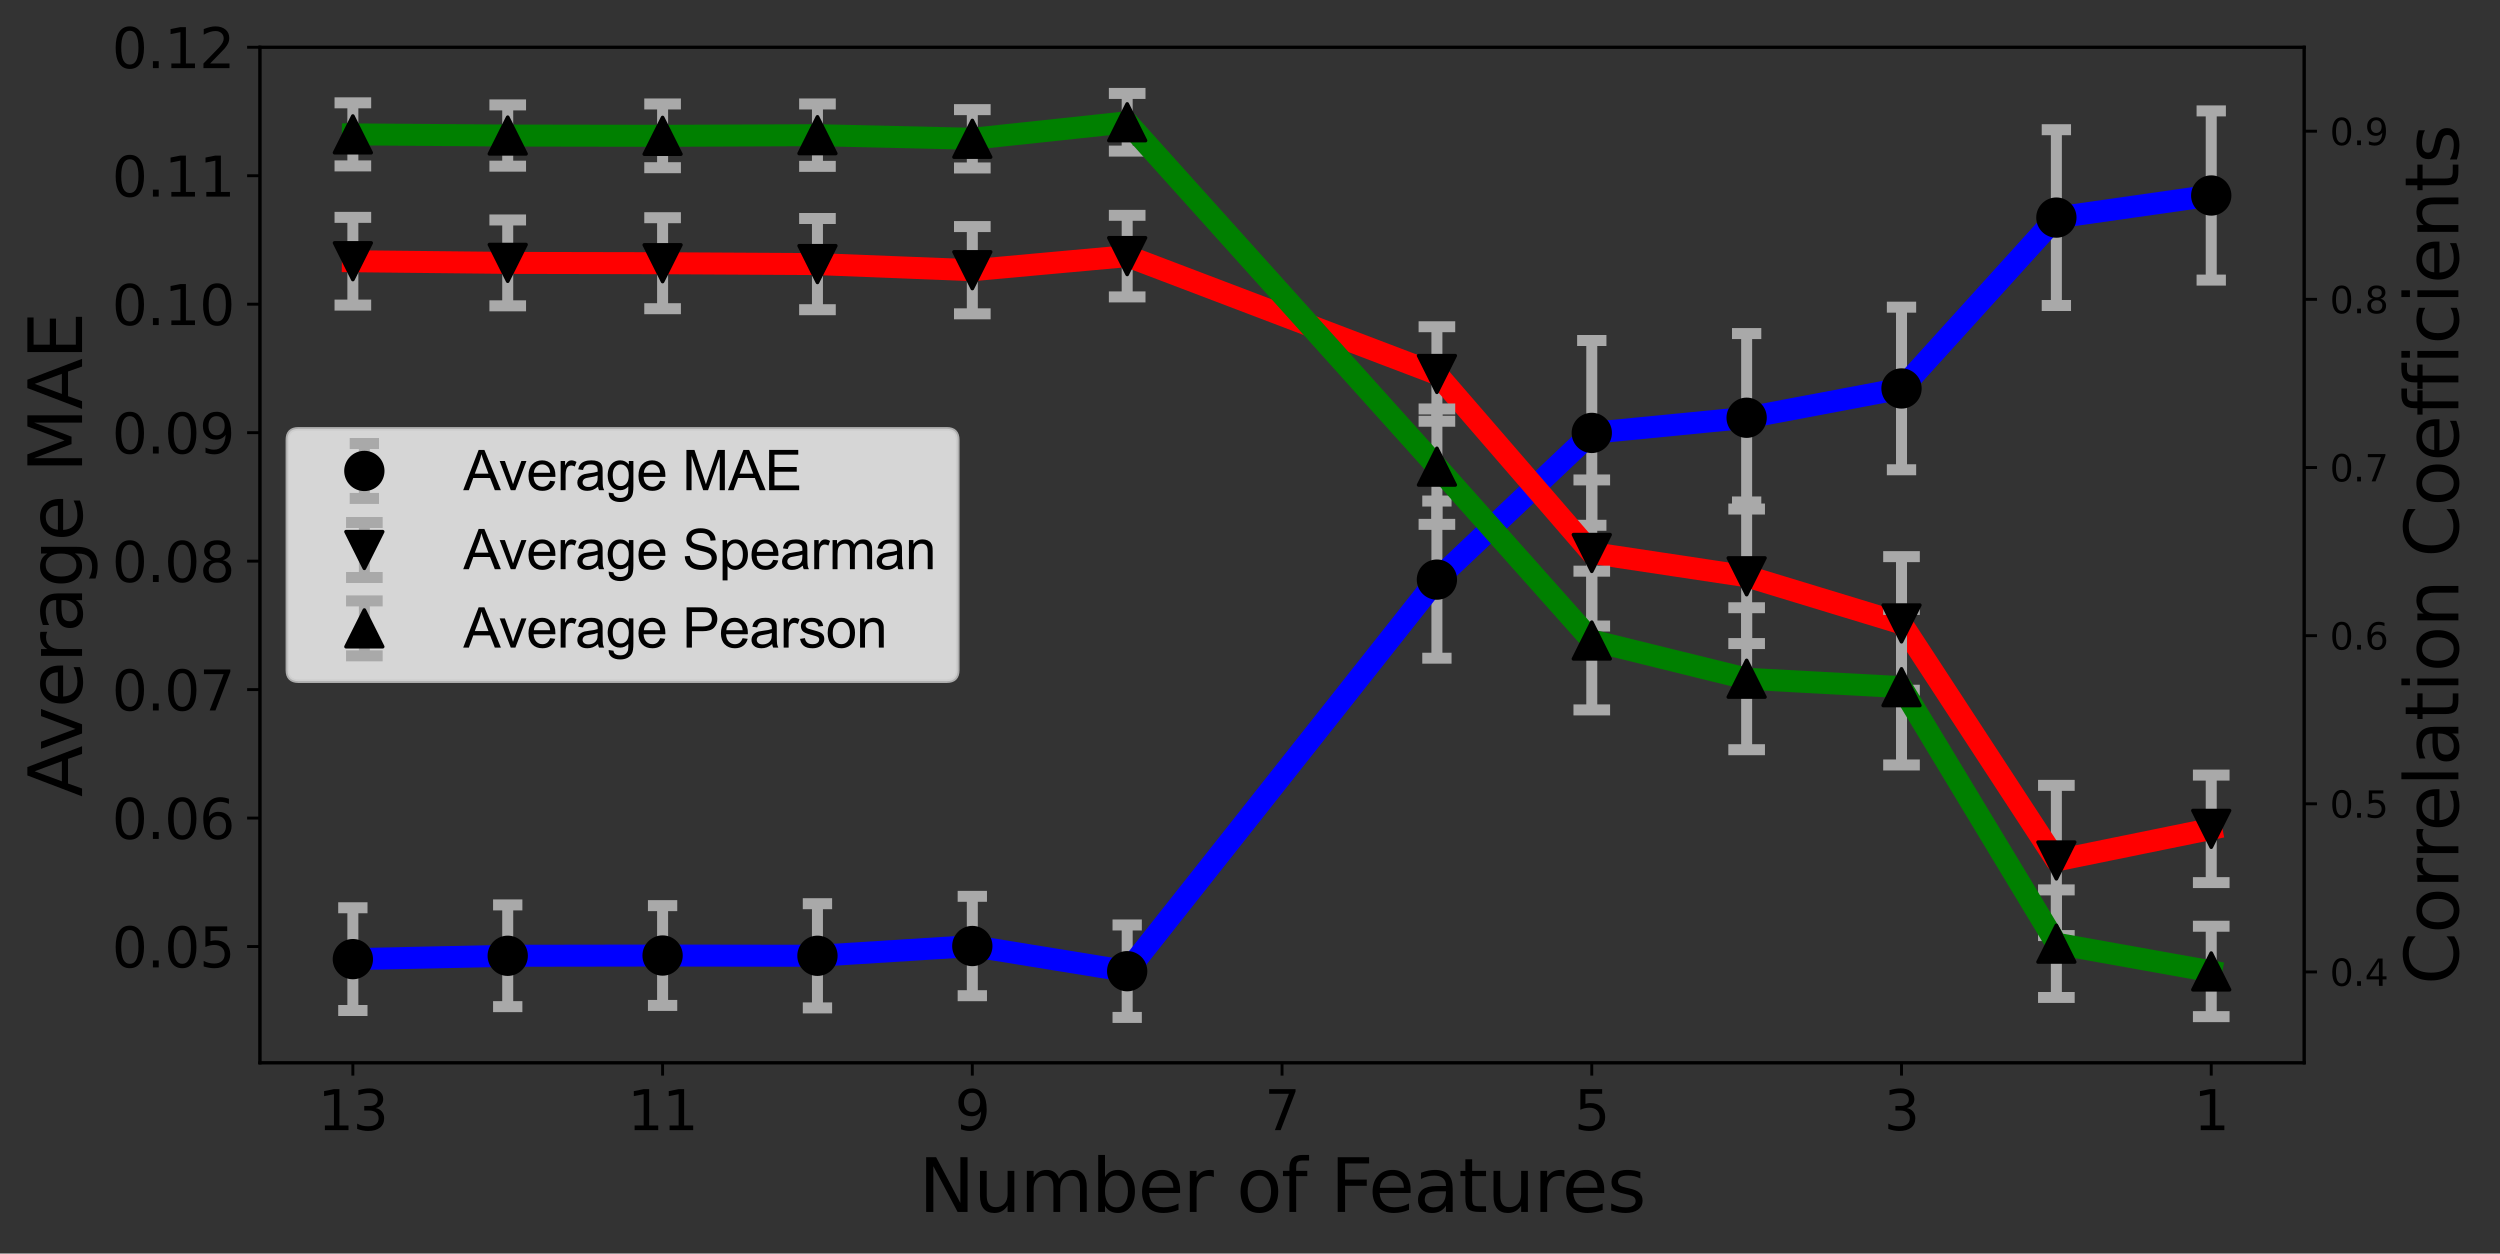<?xml version="1.0" encoding="utf-8" standalone="no"?>
<!DOCTYPE svg PUBLIC "-//W3C//DTD SVG 1.1//EN"
  "http://www.w3.org/Graphics/SVG/1.1/DTD/svg11.dtd">
<svg xmlns:xlink="http://www.w3.org/1999/xlink" width="682.414pt" height="342.172pt" viewBox="0 0 682.414 342.172" xmlns="http://www.w3.org/2000/svg" version="1.1">
 <rect x="0" y="0" width="682.414" height="342.172" fill="#333333" stroke="none"/>
 <defs>
  <style type="text/css">*{stroke-linejoin: round; stroke-linecap: butt}</style>
 </defs>
 <g id="figure_1">
  <g id="patch_1">
   <path d="M 0 342.172 
L 682.414 342.172 
L 682.414 0 
L 0 0 
L 0 342.172 
z
" style="fill: none"/>
  </g>
  <g id="axes_1">
   <g id="patch_2">
    <path d="M 70.955 290.099 
L 628.955 290.099 
L 628.955 12.899 
L 70.955 12.899 
L 70.955 290.099 
z
" style="fill: none"/>
   </g>
   <g id="matplotlib.axis_1">
    <g id="xtick_1">
     <g id="line2d_1">
      <defs>
       <path id="mecb42a82d1" d="M 0 0 
L 0 3.5 
" style="stroke: #000000; stroke-width: 0.8"/>
      </defs>
      <g>
       <use xlink:href="#mecb42a82d1" x="603.591" y="290.099" style="stroke: #000000; stroke-width: 0.8"/>
      </g>
     </g>
     <g id="text_1">
      <!-- 1 -->
      <g transform="translate(598.819 308.496) scale(0.15 -0.15)">
       <defs>
        <path id="DejaVuSans-31" d="M 794 531 
L 1825 531 
L 1825 4091 
L 703 3866 
L 703 4441 
L 1819 4666 
L 2450 4666 
L 2450 531 
L 3481 531 
L 3481 0 
L 794 0 
L 794 531 
z
" transform="scale(0.016)"/>
       </defs>
       <use xlink:href="#DejaVuSans-31"/>
      </g>
     </g>
    </g>
    <g id="xtick_2">
     <g id="line2d_2">
      <g>
       <use xlink:href="#mecb42a82d1" x="519.046" y="290.099" style="stroke: #000000; stroke-width: 0.8"/>
      </g>
     </g>
     <g id="text_2">
      <!-- 3 -->
      <g transform="translate(514.274 308.496) scale(0.15 -0.15)">
       <defs>
        <path id="DejaVuSans-33" d="M 2597 2516 
Q 3050 2419 3304 2112 
Q 3559 1806 3559 1356 
Q 3559 666 3084 287 
Q 2609 -91 1734 -91 
Q 1441 -91 1130 -33 
Q 819 25 488 141 
L 488 750 
Q 750 597 1062 519 
Q 1375 441 1716 441 
Q 2309 441 2620 675 
Q 2931 909 2931 1356 
Q 2931 1769 2642 2001 
Q 2353 2234 1838 2234 
L 1294 2234 
L 1294 2753 
L 1863 2753 
Q 2328 2753 2575 2939 
Q 2822 3125 2822 3475 
Q 2822 3834 2567 4026 
Q 2313 4219 1838 4219 
Q 1578 4219 1281 4162 
Q 984 4106 628 3988 
L 628 4550 
Q 988 4650 1302 4700 
Q 1616 4750 1894 4750 
Q 2613 4750 3031 4423 
Q 3450 4097 3450 3541 
Q 3450 3153 3228 2886 
Q 3006 2619 2597 2516 
z
" transform="scale(0.016)"/>
       </defs>
       <use xlink:href="#DejaVuSans-33"/>
      </g>
     </g>
    </g>
    <g id="xtick_3">
     <g id="line2d_3">
      <g>
       <use xlink:href="#mecb42a82d1" x="434.5" y="290.099" style="stroke: #000000; stroke-width: 0.8"/>
      </g>
     </g>
     <g id="text_3">
      <!-- 5 -->
      <g transform="translate(429.728 308.496) scale(0.15 -0.15)">
       <defs>
        <path id="DejaVuSans-35" d="M 691 4666 
L 3169 4666 
L 3169 4134 
L 1269 4134 
L 1269 2991 
Q 1406 3038 1543 3061 
Q 1681 3084 1819 3084 
Q 2600 3084 3056 2656 
Q 3513 2228 3513 1497 
Q 3513 744 3044 326 
Q 2575 -91 1722 -91 
Q 1428 -91 1123 -41 
Q 819 9 494 109 
L 494 744 
Q 775 591 1075 516 
Q 1375 441 1709 441 
Q 2250 441 2565 725 
Q 2881 1009 2881 1497 
Q 2881 1984 2565 2268 
Q 2250 2553 1709 2553 
Q 1456 2553 1204 2497 
Q 953 2441 691 2322 
L 691 4666 
z
" transform="scale(0.016)"/>
       </defs>
       <use xlink:href="#DejaVuSans-35"/>
      </g>
     </g>
    </g>
    <g id="xtick_4">
     <g id="line2d_4">
      <g>
       <use xlink:href="#mecb42a82d1" x="349.955" y="290.099" style="stroke: #000000; stroke-width: 0.8"/>
      </g>
     </g>
     <g id="text_4">
      <!-- 7 -->
      <g transform="translate(345.183 308.496) scale(0.15 -0.15)">
       <defs>
        <path id="DejaVuSans-37" d="M 525 4666 
L 3525 4666 
L 3525 4397 
L 1831 0 
L 1172 0 
L 2766 4134 
L 525 4134 
L 525 4666 
z
" transform="scale(0.016)"/>
       </defs>
       <use xlink:href="#DejaVuSans-37"/>
      </g>
     </g>
    </g>
    <g id="xtick_5">
     <g id="line2d_5">
      <g>
       <use xlink:href="#mecb42a82d1" x="265.409" y="290.099" style="stroke: #000000; stroke-width: 0.8"/>
      </g>
     </g>
     <g id="text_5">
      <!-- 9 -->
      <g transform="translate(260.637 308.496) scale(0.15 -0.15)">
       <defs>
        <path id="DejaVuSans-39" d="M 703 97 
L 703 672 
Q 941 559 1184 500 
Q 1428 441 1663 441 
Q 2288 441 2617 861 
Q 2947 1281 2994 2138 
Q 2813 1869 2534 1725 
Q 2256 1581 1919 1581 
Q 1219 1581 811 2004 
Q 403 2428 403 3163 
Q 403 3881 828 4315 
Q 1253 4750 1959 4750 
Q 2769 4750 3195 4129 
Q 3622 3509 3622 2328 
Q 3622 1225 3098 567 
Q 2575 -91 1691 -91 
Q 1453 -91 1209 -44 
Q 966 3 703 97 
z
M 1959 2075 
Q 2384 2075 2632 2365 
Q 2881 2656 2881 3163 
Q 2881 3666 2632 3958 
Q 2384 4250 1959 4250 
Q 1534 4250 1286 3958 
Q 1038 3666 1038 3163 
Q 1038 2656 1286 2365 
Q 1534 2075 1959 2075 
z
" transform="scale(0.016)"/>
       </defs>
       <use xlink:href="#DejaVuSans-39"/>
      </g>
     </g>
    </g>
    <g id="xtick_6">
     <g id="line2d_6">
      <g>
       <use xlink:href="#mecb42a82d1" x="180.864" y="290.099" style="stroke: #000000; stroke-width: 0.8"/>
      </g>
     </g>
     <g id="text_6">
      <!-- 11 -->
      <g transform="translate(171.32 308.496) scale(0.15 -0.15)">
       <use xlink:href="#DejaVuSans-31"/>
       <use xlink:href="#DejaVuSans-31" x="63.623"/>
      </g>
     </g>
    </g>
    <g id="xtick_7">
     <g id="line2d_7">
      <g>
       <use xlink:href="#mecb42a82d1" x="96.318" y="290.099" style="stroke: #000000; stroke-width: 0.8"/>
      </g>
     </g>
     <g id="text_7">
      <!-- 13 -->
      <g transform="translate(86.775 308.496) scale(0.15 -0.15)">
       <use xlink:href="#DejaVuSans-31"/>
       <use xlink:href="#DejaVuSans-33" x="63.623"/>
      </g>
     </g>
    </g>
    <g id="text_8">
     <!-- Number of Features -->
     <g transform="translate(250.798 330.813) scale(0.2 -0.2)">
      <defs>
       <path id="DejaVuSans-4e" d="M 628 4666 
L 1478 4666 
L 3547 763 
L 3547 4666 
L 4159 4666 
L 4159 0 
L 3309 0 
L 1241 3903 
L 1241 0 
L 628 0 
L 628 4666 
z
" transform="scale(0.016)"/>
       <path id="DejaVuSans-75" d="M 544 1381 
L 544 3500 
L 1119 3500 
L 1119 1403 
Q 1119 906 1312 657 
Q 1506 409 1894 409 
Q 2359 409 2629 706 
Q 2900 1003 2900 1516 
L 2900 3500 
L 3475 3500 
L 3475 0 
L 2900 0 
L 2900 538 
Q 2691 219 2414 64 
Q 2138 -91 1772 -91 
Q 1169 -91 856 284 
Q 544 659 544 1381 
z
M 1991 3584 
L 1991 3584 
z
" transform="scale(0.016)"/>
       <path id="DejaVuSans-6d" d="M 3328 2828 
Q 3544 3216 3844 3400 
Q 4144 3584 4550 3584 
Q 5097 3584 5394 3201 
Q 5691 2819 5691 2113 
L 5691 0 
L 5113 0 
L 5113 2094 
Q 5113 2597 4934 2840 
Q 4756 3084 4391 3084 
Q 3944 3084 3684 2787 
Q 3425 2491 3425 1978 
L 3425 0 
L 2847 0 
L 2847 2094 
Q 2847 2600 2669 2842 
Q 2491 3084 2119 3084 
Q 1678 3084 1418 2786 
Q 1159 2488 1159 1978 
L 1159 0 
L 581 0 
L 581 3500 
L 1159 3500 
L 1159 2956 
Q 1356 3278 1631 3431 
Q 1906 3584 2284 3584 
Q 2666 3584 2933 3390 
Q 3200 3197 3328 2828 
z
" transform="scale(0.016)"/>
       <path id="DejaVuSans-62" d="M 3116 1747 
Q 3116 2381 2855 2742 
Q 2594 3103 2138 3103 
Q 1681 3103 1420 2742 
Q 1159 2381 1159 1747 
Q 1159 1113 1420 752 
Q 1681 391 2138 391 
Q 2594 391 2855 752 
Q 3116 1113 3116 1747 
z
M 1159 2969 
Q 1341 3281 1617 3432 
Q 1894 3584 2278 3584 
Q 2916 3584 3314 3078 
Q 3713 2572 3713 1747 
Q 3713 922 3314 415 
Q 2916 -91 2278 -91 
Q 1894 -91 1617 61 
Q 1341 213 1159 525 
L 1159 0 
L 581 0 
L 581 4863 
L 1159 4863 
L 1159 2969 
z
" transform="scale(0.016)"/>
       <path id="DejaVuSans-65" d="M 3597 1894 
L 3597 1613 
L 953 1613 
Q 991 1019 1311 708 
Q 1631 397 2203 397 
Q 2534 397 2845 478 
Q 3156 559 3463 722 
L 3463 178 
Q 3153 47 2828 -22 
Q 2503 -91 2169 -91 
Q 1331 -91 842 396 
Q 353 884 353 1716 
Q 353 2575 817 3079 
Q 1281 3584 2069 3584 
Q 2775 3584 3186 3129 
Q 3597 2675 3597 1894 
z
M 3022 2063 
Q 3016 2534 2758 2815 
Q 2500 3097 2075 3097 
Q 1594 3097 1305 2825 
Q 1016 2553 972 2059 
L 3022 2063 
z
" transform="scale(0.016)"/>
       <path id="DejaVuSans-72" d="M 2631 2963 
Q 2534 3019 2420 3045 
Q 2306 3072 2169 3072 
Q 1681 3072 1420 2755 
Q 1159 2438 1159 1844 
L 1159 0 
L 581 0 
L 581 3500 
L 1159 3500 
L 1159 2956 
Q 1341 3275 1631 3429 
Q 1922 3584 2338 3584 
Q 2397 3584 2469 3576 
Q 2541 3569 2628 3553 
L 2631 2963 
z
" transform="scale(0.016)"/>
       <path id="DejaVuSans-20" transform="scale(0.016)"/>
       <path id="DejaVuSans-6f" d="M 1959 3097 
Q 1497 3097 1228 2736 
Q 959 2375 959 1747 
Q 959 1119 1226 758 
Q 1494 397 1959 397 
Q 2419 397 2687 759 
Q 2956 1122 2956 1747 
Q 2956 2369 2687 2733 
Q 2419 3097 1959 3097 
z
M 1959 3584 
Q 2709 3584 3137 3096 
Q 3566 2609 3566 1747 
Q 3566 888 3137 398 
Q 2709 -91 1959 -91 
Q 1206 -91 779 398 
Q 353 888 353 1747 
Q 353 2609 779 3096 
Q 1206 3584 1959 3584 
z
" transform="scale(0.016)"/>
       <path id="DejaVuSans-66" d="M 2375 4863 
L 2375 4384 
L 1825 4384 
Q 1516 4384 1395 4259 
Q 1275 4134 1275 3809 
L 1275 3500 
L 2222 3500 
L 2222 3053 
L 1275 3053 
L 1275 0 
L 697 0 
L 697 3053 
L 147 3053 
L 147 3500 
L 697 3500 
L 697 3744 
Q 697 4328 969 4595 
Q 1241 4863 1831 4863 
L 2375 4863 
z
" transform="scale(0.016)"/>
       <path id="DejaVuSans-46" d="M 628 4666 
L 3309 4666 
L 3309 4134 
L 1259 4134 
L 1259 2759 
L 3109 2759 
L 3109 2228 
L 1259 2228 
L 1259 0 
L 628 0 
L 628 4666 
z
" transform="scale(0.016)"/>
       <path id="DejaVuSans-61" d="M 2194 1759 
Q 1497 1759 1228 1600 
Q 959 1441 959 1056 
Q 959 750 1161 570 
Q 1363 391 1709 391 
Q 2188 391 2477 730 
Q 2766 1069 2766 1631 
L 2766 1759 
L 2194 1759 
z
M 3341 1997 
L 3341 0 
L 2766 0 
L 2766 531 
Q 2569 213 2275 61 
Q 1981 -91 1556 -91 
Q 1019 -91 701 211 
Q 384 513 384 1019 
Q 384 1609 779 1909 
Q 1175 2209 1959 2209 
L 2766 2209 
L 2766 2266 
Q 2766 2663 2505 2880 
Q 2244 3097 1772 3097 
Q 1472 3097 1187 3025 
Q 903 2953 641 2809 
L 641 3341 
Q 956 3463 1253 3523 
Q 1550 3584 1831 3584 
Q 2591 3584 2966 3190 
Q 3341 2797 3341 1997 
z
" transform="scale(0.016)"/>
       <path id="DejaVuSans-74" d="M 1172 4494 
L 1172 3500 
L 2356 3500 
L 2356 3053 
L 1172 3053 
L 1172 1153 
Q 1172 725 1289 603 
Q 1406 481 1766 481 
L 2356 481 
L 2356 0 
L 1766 0 
Q 1100 0 847 248 
Q 594 497 594 1153 
L 594 3053 
L 172 3053 
L 172 3500 
L 594 3500 
L 594 4494 
L 1172 4494 
z
" transform="scale(0.016)"/>
       <path id="DejaVuSans-73" d="M 2834 3397 
L 2834 2853 
Q 2591 2978 2328 3040 
Q 2066 3103 1784 3103 
Q 1356 3103 1142 2972 
Q 928 2841 928 2578 
Q 928 2378 1081 2264 
Q 1234 2150 1697 2047 
L 1894 2003 
Q 2506 1872 2764 1633 
Q 3022 1394 3022 966 
Q 3022 478 2636 193 
Q 2250 -91 1575 -91 
Q 1294 -91 989 -36 
Q 684 19 347 128 
L 347 722 
Q 666 556 975 473 
Q 1284 391 1588 391 
Q 1994 391 2212 530 
Q 2431 669 2431 922 
Q 2431 1156 2273 1281 
Q 2116 1406 1581 1522 
L 1381 1569 
Q 847 1681 609 1914 
Q 372 2147 372 2553 
Q 372 3047 722 3315 
Q 1072 3584 1716 3584 
Q 2034 3584 2315 3537 
Q 2597 3491 2834 3397 
z
" transform="scale(0.016)"/>
      </defs>
      <use xlink:href="#DejaVuSans-4e"/>
      <use xlink:href="#DejaVuSans-75" x="74.805"/>
      <use xlink:href="#DejaVuSans-6d" x="138.184"/>
      <use xlink:href="#DejaVuSans-62" x="235.596"/>
      <use xlink:href="#DejaVuSans-65" x="299.072"/>
      <use xlink:href="#DejaVuSans-72" x="360.596"/>
      <use xlink:href="#DejaVuSans-20" x="401.709"/>
      <use xlink:href="#DejaVuSans-6f" x="433.496"/>
      <use xlink:href="#DejaVuSans-66" x="494.678"/>
      <use xlink:href="#DejaVuSans-20" x="529.883"/>
      <use xlink:href="#DejaVuSans-46" x="561.67"/>
      <use xlink:href="#DejaVuSans-65" x="613.689"/>
      <use xlink:href="#DejaVuSans-61" x="675.213"/>
      <use xlink:href="#DejaVuSans-74" x="736.492"/>
      <use xlink:href="#DejaVuSans-75" x="775.701"/>
      <use xlink:href="#DejaVuSans-72" x="839.08"/>
      <use xlink:href="#DejaVuSans-65" x="877.943"/>
      <use xlink:href="#DejaVuSans-73" x="939.467"/>
     </g>
    </g>
   </g>
   <g id="matplotlib.axis_2">
    <g id="ytick_1">
     <g id="line2d_8">
      <defs>
       <path id="m90485fcb8c" d="M 0 0 
L -3.5 0 
" style="stroke: #000000; stroke-width: 0.8"/>
      </defs>
      <g>
       <use xlink:href="#m90485fcb8c" x="70.955" y="258.372" style="stroke: #000000; stroke-width: 0.8"/>
      </g>
     </g>
     <g id="text_9">
      <!-- 0.05 -->
      <g transform="translate(30.556 264.071) scale(0.15 -0.15)">
       <defs>
        <path id="DejaVuSans-30" d="M 2034 4250 
Q 1547 4250 1301 3770 
Q 1056 3291 1056 2328 
Q 1056 1369 1301 889 
Q 1547 409 2034 409 
Q 2525 409 2770 889 
Q 3016 1369 3016 2328 
Q 3016 3291 2770 3770 
Q 2525 4250 2034 4250 
z
M 2034 4750 
Q 2819 4750 3233 4129 
Q 3647 3509 3647 2328 
Q 3647 1150 3233 529 
Q 2819 -91 2034 -91 
Q 1250 -91 836 529 
Q 422 1150 422 2328 
Q 422 3509 836 4129 
Q 1250 4750 2034 4750 
z
" transform="scale(0.016)"/>
        <path id="DejaVuSans-2e" d="M 684 794 
L 1344 794 
L 1344 0 
L 684 0 
L 684 794 
z
" transform="scale(0.016)"/>
       </defs>
       <use xlink:href="#DejaVuSans-30"/>
       <use xlink:href="#DejaVuSans-2e" x="63.623"/>
       <use xlink:href="#DejaVuSans-30" x="95.41"/>
       <use xlink:href="#DejaVuSans-35" x="159.033"/>
      </g>
     </g>
    </g>
    <g id="ytick_2">
     <g id="line2d_9">
      <g>
       <use xlink:href="#m90485fcb8c" x="70.955" y="223.304" style="stroke: #000000; stroke-width: 0.8"/>
      </g>
     </g>
     <g id="text_10">
      <!-- 0.06 -->
      <g transform="translate(30.556 229.003) scale(0.15 -0.15)">
       <defs>
        <path id="DejaVuSans-36" d="M 2113 2584 
Q 1688 2584 1439 2293 
Q 1191 2003 1191 1497 
Q 1191 994 1439 701 
Q 1688 409 2113 409 
Q 2538 409 2786 701 
Q 3034 994 3034 1497 
Q 3034 2003 2786 2293 
Q 2538 2584 2113 2584 
z
M 3366 4563 
L 3366 3988 
Q 3128 4100 2886 4159 
Q 2644 4219 2406 4219 
Q 1781 4219 1451 3797 
Q 1122 3375 1075 2522 
Q 1259 2794 1537 2939 
Q 1816 3084 2150 3084 
Q 2853 3084 3261 2657 
Q 3669 2231 3669 1497 
Q 3669 778 3244 343 
Q 2819 -91 2113 -91 
Q 1303 -91 875 529 
Q 447 1150 447 2328 
Q 447 3434 972 4092 
Q 1497 4750 2381 4750 
Q 2619 4750 2861 4703 
Q 3103 4656 3366 4563 
z
" transform="scale(0.016)"/>
       </defs>
       <use xlink:href="#DejaVuSans-30"/>
       <use xlink:href="#DejaVuSans-2e" x="63.623"/>
       <use xlink:href="#DejaVuSans-30" x="95.41"/>
       <use xlink:href="#DejaVuSans-36" x="159.033"/>
      </g>
     </g>
    </g>
    <g id="ytick_3">
     <g id="line2d_10">
      <g>
       <use xlink:href="#m90485fcb8c" x="70.955" y="188.237" style="stroke: #000000; stroke-width: 0.8"/>
      </g>
     </g>
     <g id="text_11">
      <!-- 0.07 -->
      <g transform="translate(30.556 193.936) scale(0.15 -0.15)">
       <use xlink:href="#DejaVuSans-30"/>
       <use xlink:href="#DejaVuSans-2e" x="63.623"/>
       <use xlink:href="#DejaVuSans-30" x="95.41"/>
       <use xlink:href="#DejaVuSans-37" x="159.033"/>
      </g>
     </g>
    </g>
    <g id="ytick_4">
     <g id="line2d_11">
      <g>
       <use xlink:href="#m90485fcb8c" x="70.955" y="153.169" style="stroke: #000000; stroke-width: 0.8"/>
      </g>
     </g>
     <g id="text_12">
      <!-- 0.08 -->
      <g transform="translate(30.556 158.868) scale(0.15 -0.15)">
       <defs>
        <path id="DejaVuSans-38" d="M 2034 2216 
Q 1584 2216 1326 1975 
Q 1069 1734 1069 1313 
Q 1069 891 1326 650 
Q 1584 409 2034 409 
Q 2484 409 2743 651 
Q 3003 894 3003 1313 
Q 3003 1734 2745 1975 
Q 2488 2216 2034 2216 
z
M 1403 2484 
Q 997 2584 770 2862 
Q 544 3141 544 3541 
Q 544 4100 942 4425 
Q 1341 4750 2034 4750 
Q 2731 4750 3128 4425 
Q 3525 4100 3525 3541 
Q 3525 3141 3298 2862 
Q 3072 2584 2669 2484 
Q 3125 2378 3379 2068 
Q 3634 1759 3634 1313 
Q 3634 634 3220 271 
Q 2806 -91 2034 -91 
Q 1263 -91 848 271 
Q 434 634 434 1313 
Q 434 1759 690 2068 
Q 947 2378 1403 2484 
z
M 1172 3481 
Q 1172 3119 1398 2916 
Q 1625 2713 2034 2713 
Q 2441 2713 2670 2916 
Q 2900 3119 2900 3481 
Q 2900 3844 2670 4047 
Q 2441 4250 2034 4250 
Q 1625 4250 1398 4047 
Q 1172 3844 1172 3481 
z
" transform="scale(0.016)"/>
       </defs>
       <use xlink:href="#DejaVuSans-30"/>
       <use xlink:href="#DejaVuSans-2e" x="63.623"/>
       <use xlink:href="#DejaVuSans-30" x="95.41"/>
       <use xlink:href="#DejaVuSans-38" x="159.033"/>
      </g>
     </g>
    </g>
    <g id="ytick_5">
     <g id="line2d_12">
      <g>
       <use xlink:href="#m90485fcb8c" x="70.955" y="118.102" style="stroke: #000000; stroke-width: 0.8"/>
      </g>
     </g>
     <g id="text_13">
      <!-- 0.09 -->
      <g transform="translate(30.556 123.8) scale(0.15 -0.15)">
       <use xlink:href="#DejaVuSans-30"/>
       <use xlink:href="#DejaVuSans-2e" x="63.623"/>
       <use xlink:href="#DejaVuSans-30" x="95.41"/>
       <use xlink:href="#DejaVuSans-39" x="159.033"/>
      </g>
     </g>
    </g>
    <g id="ytick_6">
     <g id="line2d_13">
      <g>
       <use xlink:href="#m90485fcb8c" x="70.955" y="83.034" style="stroke: #000000; stroke-width: 0.8"/>
      </g>
     </g>
     <g id="text_14">
      <!-- 0.10 -->
      <g transform="translate(30.556 88.733) scale(0.15 -0.15)">
       <use xlink:href="#DejaVuSans-30"/>
       <use xlink:href="#DejaVuSans-2e" x="63.623"/>
       <use xlink:href="#DejaVuSans-31" x="95.41"/>
       <use xlink:href="#DejaVuSans-30" x="159.033"/>
      </g>
     </g>
    </g>
    <g id="ytick_7">
     <g id="line2d_14">
      <g>
       <use xlink:href="#m90485fcb8c" x="70.955" y="47.966" style="stroke: #000000; stroke-width: 0.8"/>
      </g>
     </g>
     <g id="text_15">
      <!-- 0.11 -->
      <g transform="translate(30.556 53.665) scale(0.15 -0.15)">
       <use xlink:href="#DejaVuSans-30"/>
       <use xlink:href="#DejaVuSans-2e" x="63.623"/>
       <use xlink:href="#DejaVuSans-31" x="95.41"/>
       <use xlink:href="#DejaVuSans-31" x="159.033"/>
      </g>
     </g>
    </g>
    <g id="ytick_8">
     <g id="line2d_15">
      <g>
       <use xlink:href="#m90485fcb8c" x="70.955" y="12.899" style="stroke: #000000; stroke-width: 0.8"/>
      </g>
     </g>
     <g id="text_16">
      <!-- 0.12 -->
      <g transform="translate(30.556 18.598) scale(0.15 -0.15)">
       <defs>
        <path id="DejaVuSans-32" d="M 1228 531 
L 3431 531 
L 3431 0 
L 469 0 
L 469 531 
Q 828 903 1448 1529 
Q 2069 2156 2228 2338 
Q 2531 2678 2651 2914 
Q 2772 3150 2772 3378 
Q 2772 3750 2511 3984 
Q 2250 4219 1831 4219 
Q 1534 4219 1204 4116 
Q 875 4013 500 3803 
L 500 4441 
Q 881 4594 1212 4672 
Q 1544 4750 1819 4750 
Q 2544 4750 2975 4387 
Q 3406 4025 3406 3419 
Q 3406 3131 3298 2873 
Q 3191 2616 2906 2266 
Q 2828 2175 2409 1742 
Q 1991 1309 1228 531 
z
" transform="scale(0.016)"/>
       </defs>
       <use xlink:href="#DejaVuSans-30"/>
       <use xlink:href="#DejaVuSans-2e" x="63.623"/>
       <use xlink:href="#DejaVuSans-31" x="95.41"/>
       <use xlink:href="#DejaVuSans-32" x="159.033"/>
      </g>
     </g>
    </g>
    <g id="text_17">
     <!-- Average MAE -->
     <g transform="translate(22.397 217.53) rotate(-90) scale(0.2 -0.2)">
      <defs>
       <path id="DejaVuSans-41" d="M 2188 4044 
L 1331 1722 
L 3047 1722 
L 2188 4044 
z
M 1831 4666 
L 2547 4666 
L 4325 0 
L 3669 0 
L 3244 1197 
L 1141 1197 
L 716 0 
L 50 0 
L 1831 4666 
z
" transform="scale(0.016)"/>
       <path id="DejaVuSans-76" d="M 191 3500 
L 800 3500 
L 1894 563 
L 2988 3500 
L 3597 3500 
L 2284 0 
L 1503 0 
L 191 3500 
z
" transform="scale(0.016)"/>
       <path id="DejaVuSans-67" d="M 2906 1791 
Q 2906 2416 2648 2759 
Q 2391 3103 1925 3103 
Q 1463 3103 1205 2759 
Q 947 2416 947 1791 
Q 947 1169 1205 825 
Q 1463 481 1925 481 
Q 2391 481 2648 825 
Q 2906 1169 2906 1791 
z
M 3481 434 
Q 3481 -459 3084 -895 
Q 2688 -1331 1869 -1331 
Q 1566 -1331 1297 -1286 
Q 1028 -1241 775 -1147 
L 775 -588 
Q 1028 -725 1275 -790 
Q 1522 -856 1778 -856 
Q 2344 -856 2625 -561 
Q 2906 -266 2906 331 
L 2906 616 
Q 2728 306 2450 153 
Q 2172 0 1784 0 
Q 1141 0 747 490 
Q 353 981 353 1791 
Q 353 2603 747 3093 
Q 1141 3584 1784 3584 
Q 2172 3584 2450 3431 
Q 2728 3278 2906 2969 
L 2906 3500 
L 3481 3500 
L 3481 434 
z
" transform="scale(0.016)"/>
       <path id="DejaVuSans-4d" d="M 628 4666 
L 1569 4666 
L 2759 1491 
L 3956 4666 
L 4897 4666 
L 4897 0 
L 4281 0 
L 4281 4097 
L 3078 897 
L 2444 897 
L 1241 4097 
L 1241 0 
L 628 0 
L 628 4666 
z
" transform="scale(0.016)"/>
       <path id="DejaVuSans-45" d="M 628 4666 
L 3578 4666 
L 3578 4134 
L 1259 4134 
L 1259 2753 
L 3481 2753 
L 3481 2222 
L 1259 2222 
L 1259 531 
L 3634 531 
L 3634 0 
L 628 0 
L 628 4666 
z
" transform="scale(0.016)"/>
      </defs>
      <use xlink:href="#DejaVuSans-41"/>
      <use xlink:href="#DejaVuSans-76" x="62.533"/>
      <use xlink:href="#DejaVuSans-65" x="121.713"/>
      <use xlink:href="#DejaVuSans-72" x="183.236"/>
      <use xlink:href="#DejaVuSans-61" x="224.35"/>
      <use xlink:href="#DejaVuSans-67" x="285.629"/>
      <use xlink:href="#DejaVuSans-65" x="349.105"/>
      <use xlink:href="#DejaVuSans-20" x="410.629"/>
      <use xlink:href="#DejaVuSans-4d" x="442.416"/>
      <use xlink:href="#DejaVuSans-41" x="528.695"/>
      <use xlink:href="#DejaVuSans-45" x="597.104"/>
     </g>
    </g>
   </g>
   <g id="LineCollection_1">
    <path d="M 96.318 275.827 
L 96.318 247.791 
" clip-path="url(#p1390ca4704)" style="fill: none; stroke: #a9a9a9; stroke-width: 3"/>
    <path d="M 138.591 274.784 
L 138.591 247.01 
" clip-path="url(#p1390ca4704)" style="fill: none; stroke: #a9a9a9; stroke-width: 3"/>
    <path d="M 180.864 274.449 
L 180.864 247.204 
" clip-path="url(#p1390ca4704)" style="fill: none; stroke: #a9a9a9; stroke-width: 3"/>
    <path d="M 223.137 275.116 
L 223.137 246.678 
" clip-path="url(#p1390ca4704)" style="fill: none; stroke: #a9a9a9; stroke-width: 3"/>
    <path d="M 265.409 271.794 
L 265.409 244.669 
" clip-path="url(#p1390ca4704)" style="fill: none; stroke: #a9a9a9; stroke-width: 3"/>
    <path d="M 307.682 277.726 
L 307.682 252.484 
" clip-path="url(#p1390ca4704)" style="fill: none; stroke: #a9a9a9; stroke-width: 3"/>
    <path d="M 392.227 179.667 
L 392.227 136.771 
" clip-path="url(#p1390ca4704)" style="fill: none; stroke: #a9a9a9; stroke-width: 3"/>
    <path d="M 434.5 143.396 
L 434.5 92.948 
" clip-path="url(#p1390ca4704)" style="fill: none; stroke: #a9a9a9; stroke-width: 3"/>
    <path d="M 476.773 137.022 
L 476.773 91.045 
" clip-path="url(#p1390ca4704)" style="fill: none; stroke: #a9a9a9; stroke-width: 3"/>
    <path d="M 519.046 128.23 
L 519.046 83.847 
" clip-path="url(#p1390ca4704)" style="fill: none; stroke: #a9a9a9; stroke-width: 3"/>
    <path d="M 561.318 83.397 
L 561.318 35.4 
" clip-path="url(#p1390ca4704)" style="fill: none; stroke: #a9a9a9; stroke-width: 3"/>
    <path d="M 603.591 76.46 
L 603.591 30.273 
" clip-path="url(#p1390ca4704)" style="fill: none; stroke: #a9a9a9; stroke-width: 3"/>
   </g>
   <g id="line2d_16">
    <defs>
     <path id="m40a68e5f7e" d="M 4 0 
L -4 -0 
" style="stroke: #a9a9a9; stroke-width: 3"/>
    </defs>
    <g clip-path="url(#p1390ca4704)">
     <use xlink:href="#m40a68e5f7e" x="96.318" y="275.827" style="fill: #a9a9a9; stroke: #a9a9a9; stroke-width: 3"/>
     <use xlink:href="#m40a68e5f7e" x="138.591" y="274.784" style="fill: #a9a9a9; stroke: #a9a9a9; stroke-width: 3"/>
     <use xlink:href="#m40a68e5f7e" x="180.864" y="274.449" style="fill: #a9a9a9; stroke: #a9a9a9; stroke-width: 3"/>
     <use xlink:href="#m40a68e5f7e" x="223.137" y="275.116" style="fill: #a9a9a9; stroke: #a9a9a9; stroke-width: 3"/>
     <use xlink:href="#m40a68e5f7e" x="265.409" y="271.794" style="fill: #a9a9a9; stroke: #a9a9a9; stroke-width: 3"/>
     <use xlink:href="#m40a68e5f7e" x="307.682" y="277.726" style="fill: #a9a9a9; stroke: #a9a9a9; stroke-width: 3"/>
     <use xlink:href="#m40a68e5f7e" x="392.227" y="179.667" style="fill: #a9a9a9; stroke: #a9a9a9; stroke-width: 3"/>
     <use xlink:href="#m40a68e5f7e" x="434.5" y="143.396" style="fill: #a9a9a9; stroke: #a9a9a9; stroke-width: 3"/>
     <use xlink:href="#m40a68e5f7e" x="476.773" y="137.022" style="fill: #a9a9a9; stroke: #a9a9a9; stroke-width: 3"/>
     <use xlink:href="#m40a68e5f7e" x="519.046" y="128.23" style="fill: #a9a9a9; stroke: #a9a9a9; stroke-width: 3"/>
     <use xlink:href="#m40a68e5f7e" x="561.318" y="83.397" style="fill: #a9a9a9; stroke: #a9a9a9; stroke-width: 3"/>
     <use xlink:href="#m40a68e5f7e" x="603.591" y="76.46" style="fill: #a9a9a9; stroke: #a9a9a9; stroke-width: 3"/>
    </g>
   </g>
   <g id="line2d_17">
    <g clip-path="url(#p1390ca4704)">
     <use xlink:href="#m40a68e5f7e" x="96.318" y="247.791" style="fill: #a9a9a9; stroke: #a9a9a9; stroke-width: 3"/>
     <use xlink:href="#m40a68e5f7e" x="138.591" y="247.01" style="fill: #a9a9a9; stroke: #a9a9a9; stroke-width: 3"/>
     <use xlink:href="#m40a68e5f7e" x="180.864" y="247.204" style="fill: #a9a9a9; stroke: #a9a9a9; stroke-width: 3"/>
     <use xlink:href="#m40a68e5f7e" x="223.137" y="246.678" style="fill: #a9a9a9; stroke: #a9a9a9; stroke-width: 3"/>
     <use xlink:href="#m40a68e5f7e" x="265.409" y="244.669" style="fill: #a9a9a9; stroke: #a9a9a9; stroke-width: 3"/>
     <use xlink:href="#m40a68e5f7e" x="307.682" y="252.484" style="fill: #a9a9a9; stroke: #a9a9a9; stroke-width: 3"/>
     <use xlink:href="#m40a68e5f7e" x="392.227" y="136.771" style="fill: #a9a9a9; stroke: #a9a9a9; stroke-width: 3"/>
     <use xlink:href="#m40a68e5f7e" x="434.5" y="92.948" style="fill: #a9a9a9; stroke: #a9a9a9; stroke-width: 3"/>
     <use xlink:href="#m40a68e5f7e" x="476.773" y="91.045" style="fill: #a9a9a9; stroke: #a9a9a9; stroke-width: 3"/>
     <use xlink:href="#m40a68e5f7e" x="519.046" y="83.847" style="fill: #a9a9a9; stroke: #a9a9a9; stroke-width: 3"/>
     <use xlink:href="#m40a68e5f7e" x="561.318" y="35.4" style="fill: #a9a9a9; stroke: #a9a9a9; stroke-width: 3"/>
     <use xlink:href="#m40a68e5f7e" x="603.591" y="30.273" style="fill: #a9a9a9; stroke: #a9a9a9; stroke-width: 3"/>
    </g>
   </g>
   <g id="line2d_18">
    <path d="M 96.318 261.809 
L 138.591 260.897 
L 180.864 260.827 
L 223.137 260.897 
L 265.409 258.232 
L 307.682 265.105 
L 392.227 158.219 
L 434.5 118.172 
L 476.773 114.034 
L 519.046 106.038 
L 561.318 59.398 
L 603.591 53.367 
" clip-path="url(#p1390ca4704)" style="fill: none; stroke: #0000ff; stroke-width: 6; stroke-linecap: square"/>
   </g>
   <g id="line2d_19">
    <defs>
     <path id="m859f03185b" d="M 0 5 
C 1.326 5 2.598 4.473 3.536 3.536 
C 4.473 2.598 5 1.326 5 0 
C 5 -1.326 4.473 -2.598 3.536 -3.536 
C 2.598 -4.473 1.326 -5 0 -5 
C -1.326 -5 -2.598 -4.473 -3.536 -3.536 
C -4.473 -2.598 -5 -1.326 -5 0 
C -5 1.326 -4.473 2.598 -3.536 3.536 
C -2.598 4.473 -1.326 5 0 5 
z
" style="stroke: #000000"/>
    </defs>
    <g clip-path="url(#p1390ca4704)">
     <use xlink:href="#m859f03185b" x="96.318" y="261.809" style="stroke: #000000"/>
     <use xlink:href="#m859f03185b" x="138.591" y="260.897" style="stroke: #000000"/>
     <use xlink:href="#m859f03185b" x="180.864" y="260.827" style="stroke: #000000"/>
     <use xlink:href="#m859f03185b" x="223.137" y="260.897" style="stroke: #000000"/>
     <use xlink:href="#m859f03185b" x="265.409" y="258.232" style="stroke: #000000"/>
     <use xlink:href="#m859f03185b" x="307.682" y="265.105" style="stroke: #000000"/>
     <use xlink:href="#m859f03185b" x="392.227" y="158.219" style="stroke: #000000"/>
     <use xlink:href="#m859f03185b" x="434.5" y="118.172" style="stroke: #000000"/>
     <use xlink:href="#m859f03185b" x="476.773" y="114.034" style="stroke: #000000"/>
     <use xlink:href="#m859f03185b" x="519.046" y="106.038" style="stroke: #000000"/>
     <use xlink:href="#m859f03185b" x="561.318" y="59.398" style="stroke: #000000"/>
     <use xlink:href="#m859f03185b" x="603.591" y="53.367" style="stroke: #000000"/>
    </g>
   </g>
   <g id="patch_3">
    <path d="M 70.955 290.099 
L 70.955 12.899 
" style="fill: none; stroke: #000000; stroke-width: 0.8; stroke-linejoin: miter; stroke-linecap: square"/>
   </g>
   <g id="patch_4">
    <path d="M 628.955 290.099 
L 628.955 12.899 
" style="fill: none; stroke: #000000; stroke-width: 0.8; stroke-linejoin: miter; stroke-linecap: square"/>
   </g>
   <g id="patch_5">
    <path d="M 70.955 290.099 
L 628.955 290.099 
" style="fill: none; stroke: #000000; stroke-width: 0.8; stroke-linejoin: miter; stroke-linecap: square"/>
   </g>
   <g id="patch_6">
    <path d="M 70.955 12.899 
L 628.955 12.899 
" style="fill: none; stroke: #000000; stroke-width: 0.8; stroke-linejoin: miter; stroke-linecap: square"/>
   </g>
   <g id="legend_1">
    <g id="patch_7">
     <path d="M 81.455 185.931 
L 258.427 185.931 
Q 261.427 185.931 261.427 182.931 
L 261.427 120.067 
Q 261.427 117.067 258.427 117.067 
L 81.455 117.067 
Q 78.455 117.067 78.455 120.067 
L 78.455 182.931 
Q 78.455 185.931 81.455 185.931 
z
" style="fill: #ffffff; opacity: 0.8; stroke: #cccccc; stroke-linejoin: miter"/>
    </g>
    <g id="LineCollection_2">
     <path d="M 99.455 136.054 
L 99.455 121.054 
" style="fill: none; stroke: #a9a9a9; stroke-width: 3"/>
    </g>
    <g id="line2d_20">
     <g>
      <use xlink:href="#m40a68e5f7e" x="99.455" y="136.054" style="fill: #a9a9a9; stroke: #a9a9a9; stroke-width: 3"/>
     </g>
    </g>
    <g id="line2d_21">
     <g>
      <use xlink:href="#m40a68e5f7e" x="99.455" y="121.054" style="fill: #a9a9a9; stroke: #a9a9a9; stroke-width: 3"/>
     </g>
    </g>
    <g id="line2d_22"/>
    <g id="line2d_23">
     <g>
      <use xlink:href="#m859f03185b" x="99.455" y="128.554" style="stroke: #000000"/>
     </g>
    </g>
    <g id="text_18">
     <!-- Average MAE -->
     <g transform="translate(126.455 133.804) scale(0.15 -0.15)">
      <defs>
       <path id="ArialMT-41" d="M -9 0 
L 1750 4581 
L 2403 4581 
L 4278 0 
L 3588 0 
L 3053 1388 
L 1138 1388 
L 634 0 
L -9 0 
z
M 1313 1881 
L 2866 1881 
L 2388 3150 
Q 2169 3728 2063 4100 
Q 1975 3659 1816 3225 
L 1313 1881 
z
" transform="scale(0.016)"/>
       <path id="ArialMT-76" d="M 1344 0 
L 81 3319 
L 675 3319 
L 1388 1331 
Q 1503 1009 1600 663 
Q 1675 925 1809 1294 
L 2547 3319 
L 3125 3319 
L 1869 0 
L 1344 0 
z
" transform="scale(0.016)"/>
       <path id="ArialMT-65" d="M 2694 1069 
L 3275 997 
Q 3138 488 2766 206 
Q 2394 -75 1816 -75 
Q 1088 -75 661 373 
Q 234 822 234 1631 
Q 234 2469 665 2931 
Q 1097 3394 1784 3394 
Q 2450 3394 2872 2941 
Q 3294 2488 3294 1666 
Q 3294 1616 3291 1516 
L 816 1516 
Q 847 969 1125 678 
Q 1403 388 1819 388 
Q 2128 388 2347 550 
Q 2566 713 2694 1069 
z
M 847 1978 
L 2700 1978 
Q 2663 2397 2488 2606 
Q 2219 2931 1791 2931 
Q 1403 2931 1139 2672 
Q 875 2413 847 1978 
z
" transform="scale(0.016)"/>
       <path id="ArialMT-72" d="M 416 0 
L 416 3319 
L 922 3319 
L 922 2816 
Q 1116 3169 1280 3281 
Q 1444 3394 1641 3394 
Q 1925 3394 2219 3213 
L 2025 2691 
Q 1819 2813 1613 2813 
Q 1428 2813 1281 2702 
Q 1134 2591 1072 2394 
Q 978 2094 978 1738 
L 978 0 
L 416 0 
z
" transform="scale(0.016)"/>
       <path id="ArialMT-61" d="M 2588 409 
Q 2275 144 1986 34 
Q 1697 -75 1366 -75 
Q 819 -75 525 192 
Q 231 459 231 875 
Q 231 1119 342 1320 
Q 453 1522 633 1644 
Q 813 1766 1038 1828 
Q 1203 1872 1538 1913 
Q 2219 1994 2541 2106 
Q 2544 2222 2544 2253 
Q 2544 2597 2384 2738 
Q 2169 2928 1744 2928 
Q 1347 2928 1158 2789 
Q 969 2650 878 2297 
L 328 2372 
Q 403 2725 575 2942 
Q 747 3159 1072 3276 
Q 1397 3394 1825 3394 
Q 2250 3394 2515 3294 
Q 2781 3194 2906 3042 
Q 3031 2891 3081 2659 
Q 3109 2516 3109 2141 
L 3109 1391 
Q 3109 606 3145 398 
Q 3181 191 3288 0 
L 2700 0 
Q 2613 175 2588 409 
z
M 2541 1666 
Q 2234 1541 1622 1453 
Q 1275 1403 1131 1340 
Q 988 1278 909 1158 
Q 831 1038 831 891 
Q 831 666 1001 516 
Q 1172 366 1500 366 
Q 1825 366 2078 508 
Q 2331 650 2450 897 
Q 2541 1088 2541 1459 
L 2541 1666 
z
" transform="scale(0.016)"/>
       <path id="ArialMT-67" d="M 319 -275 
L 866 -356 
Q 900 -609 1056 -725 
Q 1266 -881 1628 -881 
Q 2019 -881 2231 -725 
Q 2444 -569 2519 -288 
Q 2563 -116 2559 434 
Q 2191 0 1641 0 
Q 956 0 581 494 
Q 206 988 206 1678 
Q 206 2153 378 2554 
Q 550 2956 876 3175 
Q 1203 3394 1644 3394 
Q 2231 3394 2613 2919 
L 2613 3319 
L 3131 3319 
L 3131 450 
Q 3131 -325 2973 -648 
Q 2816 -972 2473 -1159 
Q 2131 -1347 1631 -1347 
Q 1038 -1347 672 -1080 
Q 306 -813 319 -275 
z
M 784 1719 
Q 784 1066 1043 766 
Q 1303 466 1694 466 
Q 2081 466 2343 764 
Q 2606 1063 2606 1700 
Q 2606 2309 2336 2618 
Q 2066 2928 1684 2928 
Q 1309 2928 1046 2623 
Q 784 2319 784 1719 
z
" transform="scale(0.016)"/>
       <path id="ArialMT-20" transform="scale(0.016)"/>
       <path id="ArialMT-4d" d="M 475 0 
L 475 4581 
L 1388 4581 
L 2472 1338 
Q 2622 884 2691 659 
Q 2769 909 2934 1394 
L 4031 4581 
L 4847 4581 
L 4847 0 
L 4263 0 
L 4263 3834 
L 2931 0 
L 2384 0 
L 1059 3900 
L 1059 0 
L 475 0 
z
" transform="scale(0.016)"/>
       <path id="ArialMT-45" d="M 506 0 
L 506 4581 
L 3819 4581 
L 3819 4041 
L 1113 4041 
L 1113 2638 
L 3647 2638 
L 3647 2100 
L 1113 2100 
L 1113 541 
L 3925 541 
L 3925 0 
L 506 0 
z
" transform="scale(0.016)"/>
      </defs>
      <use xlink:href="#ArialMT-41"/>
      <use xlink:href="#ArialMT-76" x="64.949"/>
      <use xlink:href="#ArialMT-65" x="114.949"/>
      <use xlink:href="#ArialMT-72" x="170.564"/>
      <use xlink:href="#ArialMT-61" x="203.865"/>
      <use xlink:href="#ArialMT-67" x="259.48"/>
      <use xlink:href="#ArialMT-65" x="315.096"/>
      <use xlink:href="#ArialMT-20" x="370.711"/>
      <use xlink:href="#ArialMT-4d" x="398.494"/>
      <use xlink:href="#ArialMT-41" x="481.795"/>
      <use xlink:href="#ArialMT-45" x="548.494"/>
     </g>
    </g>
    <g id="LineCollection_3">
     <path d="M 99.455 157.63 
L 99.455 142.63 
" style="fill: none; stroke: #a9a9a9; stroke-width: 3"/>
    </g>
    <g id="line2d_24">
     <defs>
      <path id="m7bf7ddc208" d="M 5 0 
L -5 -0 
" style="stroke: #a9a9a9; stroke-width: 3"/>
     </defs>
     <g>
      <use xlink:href="#m7bf7ddc208" x="99.455" y="157.63" style="fill: #a9a9a9; stroke: #a9a9a9; stroke-width: 3"/>
     </g>
    </g>
    <g id="line2d_25">
     <g>
      <use xlink:href="#m7bf7ddc208" x="99.455" y="142.63" style="fill: #a9a9a9; stroke: #a9a9a9; stroke-width: 3"/>
     </g>
    </g>
    <g id="line2d_26"/>
    <g id="line2d_27">
     <defs>
      <path id="mbb7f05a6af" d="M -0 5 
L 5 -5 
L -5 -5 
z
" style="stroke: #000000; stroke-linejoin: miter"/>
     </defs>
     <g>
      <use xlink:href="#mbb7f05a6af" x="99.455" y="150.13" style="stroke: #000000; stroke-linejoin: miter"/>
     </g>
    </g>
    <g id="text_19">
     <!-- Average Spearman -->
     <g transform="translate(126.455 155.38) scale(0.15 -0.15)">
      <defs>
       <path id="ArialMT-53" d="M 288 1472 
L 859 1522 
Q 900 1178 1048 958 
Q 1197 738 1509 602 
Q 1822 466 2213 466 
Q 2559 466 2825 569 
Q 3091 672 3220 851 
Q 3350 1031 3350 1244 
Q 3350 1459 3225 1620 
Q 3100 1781 2813 1891 
Q 2628 1963 1997 2114 
Q 1366 2266 1113 2400 
Q 784 2572 623 2826 
Q 463 3081 463 3397 
Q 463 3744 659 4045 
Q 856 4347 1234 4503 
Q 1613 4659 2075 4659 
Q 2584 4659 2973 4495 
Q 3363 4331 3572 4012 
Q 3781 3694 3797 3291 
L 3216 3247 
Q 3169 3681 2898 3903 
Q 2628 4125 2100 4125 
Q 1550 4125 1298 3923 
Q 1047 3722 1047 3438 
Q 1047 3191 1225 3031 
Q 1400 2872 2139 2705 
Q 2878 2538 3153 2413 
Q 3553 2228 3743 1945 
Q 3934 1663 3934 1294 
Q 3934 928 3725 604 
Q 3516 281 3123 101 
Q 2731 -78 2241 -78 
Q 1619 -78 1198 103 
Q 778 284 539 648 
Q 300 1013 288 1472 
z
" transform="scale(0.016)"/>
       <path id="ArialMT-70" d="M 422 -1272 
L 422 3319 
L 934 3319 
L 934 2888 
Q 1116 3141 1344 3267 
Q 1572 3394 1897 3394 
Q 2322 3394 2647 3175 
Q 2972 2956 3137 2557 
Q 3303 2159 3303 1684 
Q 3303 1175 3120 767 
Q 2938 359 2589 142 
Q 2241 -75 1856 -75 
Q 1575 -75 1351 44 
Q 1128 163 984 344 
L 984 -1272 
L 422 -1272 
z
M 931 1641 
Q 931 1000 1190 694 
Q 1450 388 1819 388 
Q 2194 388 2461 705 
Q 2728 1022 2728 1688 
Q 2728 2322 2467 2637 
Q 2206 2953 1844 2953 
Q 1484 2953 1207 2617 
Q 931 2281 931 1641 
z
" transform="scale(0.016)"/>
       <path id="ArialMT-6d" d="M 422 0 
L 422 3319 
L 925 3319 
L 925 2853 
Q 1081 3097 1340 3245 
Q 1600 3394 1931 3394 
Q 2300 3394 2536 3241 
Q 2772 3088 2869 2813 
Q 3263 3394 3894 3394 
Q 4388 3394 4653 3120 
Q 4919 2847 4919 2278 
L 4919 0 
L 4359 0 
L 4359 2091 
Q 4359 2428 4304 2576 
Q 4250 2725 4106 2815 
Q 3963 2906 3769 2906 
Q 3419 2906 3187 2673 
Q 2956 2441 2956 1928 
L 2956 0 
L 2394 0 
L 2394 2156 
Q 2394 2531 2256 2718 
Q 2119 2906 1806 2906 
Q 1569 2906 1367 2781 
Q 1166 2656 1075 2415 
Q 984 2175 984 1722 
L 984 0 
L 422 0 
z
" transform="scale(0.016)"/>
       <path id="ArialMT-6e" d="M 422 0 
L 422 3319 
L 928 3319 
L 928 2847 
Q 1294 3394 1984 3394 
Q 2284 3394 2536 3286 
Q 2788 3178 2913 3003 
Q 3038 2828 3088 2588 
Q 3119 2431 3119 2041 
L 3119 0 
L 2556 0 
L 2556 2019 
Q 2556 2363 2490 2533 
Q 2425 2703 2258 2804 
Q 2091 2906 1866 2906 
Q 1506 2906 1245 2678 
Q 984 2450 984 1813 
L 984 0 
L 422 0 
z
" transform="scale(0.016)"/>
      </defs>
      <use xlink:href="#ArialMT-41"/>
      <use xlink:href="#ArialMT-76" x="64.949"/>
      <use xlink:href="#ArialMT-65" x="114.949"/>
      <use xlink:href="#ArialMT-72" x="170.564"/>
      <use xlink:href="#ArialMT-61" x="203.865"/>
      <use xlink:href="#ArialMT-67" x="259.48"/>
      <use xlink:href="#ArialMT-65" x="315.096"/>
      <use xlink:href="#ArialMT-20" x="370.711"/>
      <use xlink:href="#ArialMT-53" x="398.494"/>
      <use xlink:href="#ArialMT-70" x="465.193"/>
      <use xlink:href="#ArialMT-65" x="520.809"/>
      <use xlink:href="#ArialMT-61" x="576.424"/>
      <use xlink:href="#ArialMT-72" x="632.039"/>
      <use xlink:href="#ArialMT-6d" x="665.34"/>
      <use xlink:href="#ArialMT-61" x="748.641"/>
      <use xlink:href="#ArialMT-6e" x="804.256"/>
     </g>
    </g>
    <g id="LineCollection_4">
     <path d="M 99.455 179.024 
L 99.455 164.024 
" style="fill: none; stroke: #a9a9a9; stroke-width: 3"/>
    </g>
    <g id="line2d_28">
     <g>
      <use xlink:href="#m7bf7ddc208" x="99.455" y="179.024" style="fill: #a9a9a9; stroke: #a9a9a9; stroke-width: 3"/>
     </g>
    </g>
    <g id="line2d_29">
     <g>
      <use xlink:href="#m7bf7ddc208" x="99.455" y="164.024" style="fill: #a9a9a9; stroke: #a9a9a9; stroke-width: 3"/>
     </g>
    </g>
    <g id="line2d_30"/>
    <g id="line2d_31">
     <defs>
      <path id="mb35a513f86" d="M 0 -5 
L -5 5 
L 5 5 
z
" style="stroke: #000000; stroke-linejoin: miter"/>
     </defs>
     <g>
      <use xlink:href="#mb35a513f86" x="99.455" y="171.524" style="stroke: #000000; stroke-linejoin: miter"/>
     </g>
    </g>
    <g id="text_20">
     <!-- Average Pearson -->
     <g transform="translate(126.455 176.774) scale(0.15 -0.15)">
      <defs>
       <path id="ArialMT-50" d="M 494 0 
L 494 4581 
L 2222 4581 
Q 2678 4581 2919 4538 
Q 3256 4481 3484 4323 
Q 3713 4166 3852 3881 
Q 3991 3597 3991 3256 
Q 3991 2672 3619 2267 
Q 3247 1863 2275 1863 
L 1100 1863 
L 1100 0 
L 494 0 
z
M 1100 2403 
L 2284 2403 
Q 2872 2403 3119 2622 
Q 3366 2841 3366 3238 
Q 3366 3525 3220 3729 
Q 3075 3934 2838 4000 
Q 2684 4041 2272 4041 
L 1100 4041 
L 1100 2403 
z
" transform="scale(0.016)"/>
       <path id="ArialMT-73" d="M 197 991 
L 753 1078 
Q 800 744 1014 566 
Q 1228 388 1613 388 
Q 2000 388 2187 545 
Q 2375 703 2375 916 
Q 2375 1106 2209 1216 
Q 2094 1291 1634 1406 
Q 1016 1563 777 1677 
Q 538 1791 414 1992 
Q 291 2194 291 2438 
Q 291 2659 392 2848 
Q 494 3038 669 3163 
Q 800 3259 1026 3326 
Q 1253 3394 1513 3394 
Q 1903 3394 2198 3281 
Q 2494 3169 2634 2976 
Q 2775 2784 2828 2463 
L 2278 2388 
Q 2241 2644 2061 2787 
Q 1881 2931 1553 2931 
Q 1166 2931 1000 2803 
Q 834 2675 834 2503 
Q 834 2394 903 2306 
Q 972 2216 1119 2156 
Q 1203 2125 1616 2013 
Q 2213 1853 2448 1751 
Q 2684 1650 2818 1456 
Q 2953 1263 2953 975 
Q 2953 694 2789 445 
Q 2625 197 2315 61 
Q 2006 -75 1616 -75 
Q 969 -75 630 194 
Q 291 463 197 991 
z
" transform="scale(0.016)"/>
       <path id="ArialMT-6f" d="M 213 1659 
Q 213 2581 725 3025 
Q 1153 3394 1769 3394 
Q 2453 3394 2887 2945 
Q 3322 2497 3322 1706 
Q 3322 1066 3130 698 
Q 2938 331 2570 128 
Q 2203 -75 1769 -75 
Q 1072 -75 642 372 
Q 213 819 213 1659 
z
M 791 1659 
Q 791 1022 1069 705 
Q 1347 388 1769 388 
Q 2188 388 2466 706 
Q 2744 1025 2744 1678 
Q 2744 2294 2464 2611 
Q 2184 2928 1769 2928 
Q 1347 2928 1069 2612 
Q 791 2297 791 1659 
z
" transform="scale(0.016)"/>
      </defs>
      <use xlink:href="#ArialMT-41"/>
      <use xlink:href="#ArialMT-76" x="64.949"/>
      <use xlink:href="#ArialMT-65" x="114.949"/>
      <use xlink:href="#ArialMT-72" x="170.564"/>
      <use xlink:href="#ArialMT-61" x="203.865"/>
      <use xlink:href="#ArialMT-67" x="259.48"/>
      <use xlink:href="#ArialMT-65" x="315.096"/>
      <use xlink:href="#ArialMT-20" x="370.711"/>
      <use xlink:href="#ArialMT-50" x="398.494"/>
      <use xlink:href="#ArialMT-65" x="465.193"/>
      <use xlink:href="#ArialMT-61" x="520.809"/>
      <use xlink:href="#ArialMT-72" x="576.424"/>
      <use xlink:href="#ArialMT-73" x="609.725"/>
      <use xlink:href="#ArialMT-6f" x="659.725"/>
      <use xlink:href="#ArialMT-6e" x="715.34"/>
     </g>
    </g>
   </g>
  </g>
  <g id="axes_2">
   <g id="matplotlib.axis_3">
    <g id="ytick_9">
     <g id="line2d_32">
      <defs>
       <path id="ma58728baf5" d="M 0 0 
L 3.5 0 
" style="stroke: #000000; stroke-width: 0.8"/>
      </defs>
      <g>
       <use xlink:href="#ma58728baf5" x="628.955" y="265.307" style="stroke: #000000; stroke-width: 0.8"/>
      </g>
     </g>
     <g id="text_21">
      <!-- 0.4 -->
      <g transform="translate(635.955 269.107) scale(0.1 -0.1)">
       <defs>
        <path id="DejaVuSans-34" d="M 2419 4116 
L 825 1625 
L 2419 1625 
L 2419 4116 
z
M 2253 4666 
L 3047 4666 
L 3047 1625 
L 3713 1625 
L 3713 1100 
L 3047 1100 
L 3047 0 
L 2419 0 
L 2419 1100 
L 313 1100 
L 313 1709 
L 2253 4666 
z
" transform="scale(0.016)"/>
       </defs>
       <use xlink:href="#DejaVuSans-30"/>
       <use xlink:href="#DejaVuSans-2e" x="63.623"/>
       <use xlink:href="#DejaVuSans-34" x="95.41"/>
      </g>
     </g>
    </g>
    <g id="ytick_10">
     <g id="line2d_33">
      <g>
       <use xlink:href="#ma58728baf5" x="628.955" y="219.409" style="stroke: #000000; stroke-width: 0.8"/>
      </g>
     </g>
     <g id="text_22">
      <!-- 0.5 -->
      <g transform="translate(635.955 223.209) scale(0.1 -0.1)">
       <use xlink:href="#DejaVuSans-30"/>
       <use xlink:href="#DejaVuSans-2e" x="63.623"/>
       <use xlink:href="#DejaVuSans-35" x="95.41"/>
      </g>
     </g>
    </g>
    <g id="ytick_11">
     <g id="line2d_34">
      <g>
       <use xlink:href="#ma58728baf5" x="628.955" y="173.511" style="stroke: #000000; stroke-width: 0.8"/>
      </g>
     </g>
     <g id="text_23">
      <!-- 0.6 -->
      <g transform="translate(635.955 177.311) scale(0.1 -0.1)">
       <use xlink:href="#DejaVuSans-30"/>
       <use xlink:href="#DejaVuSans-2e" x="63.623"/>
       <use xlink:href="#DejaVuSans-36" x="95.41"/>
      </g>
     </g>
    </g>
    <g id="ytick_12">
     <g id="line2d_35">
      <g>
       <use xlink:href="#ma58728baf5" x="628.955" y="127.613" style="stroke: #000000; stroke-width: 0.8"/>
      </g>
     </g>
     <g id="text_24">
      <!-- 0.7 -->
      <g transform="translate(635.955 131.413) scale(0.1 -0.1)">
       <use xlink:href="#DejaVuSans-30"/>
       <use xlink:href="#DejaVuSans-2e" x="63.623"/>
       <use xlink:href="#DejaVuSans-37" x="95.41"/>
      </g>
     </g>
    </g>
    <g id="ytick_13">
     <g id="line2d_36">
      <g>
       <use xlink:href="#ma58728baf5" x="628.955" y="81.715" style="stroke: #000000; stroke-width: 0.8"/>
      </g>
     </g>
     <g id="text_25">
      <!-- 0.8 -->
      <g transform="translate(635.955 85.514) scale(0.1 -0.1)">
       <use xlink:href="#DejaVuSans-30"/>
       <use xlink:href="#DejaVuSans-2e" x="63.623"/>
       <use xlink:href="#DejaVuSans-38" x="95.41"/>
      </g>
     </g>
    </g>
    <g id="ytick_14">
     <g id="line2d_37">
      <g>
       <use xlink:href="#ma58728baf5" x="628.955" y="35.817" style="stroke: #000000; stroke-width: 0.8"/>
      </g>
     </g>
     <g id="text_26">
      <!-- 0.9 -->
      <g transform="translate(635.955 39.616) scale(0.1 -0.1)">
       <use xlink:href="#DejaVuSans-30"/>
       <use xlink:href="#DejaVuSans-2e" x="63.623"/>
       <use xlink:href="#DejaVuSans-39" x="95.41"/>
      </g>
     </g>
    </g>
    <g id="text_27">
     <!-- Correlation Coefficients -->
     <g transform="translate(671.055 268.785) rotate(-90) scale(0.2 -0.2)">
      <defs>
       <path id="DejaVuSans-43" d="M 4122 4306 
L 4122 3641 
Q 3803 3938 3442 4084 
Q 3081 4231 2675 4231 
Q 1875 4231 1450 3742 
Q 1025 3253 1025 2328 
Q 1025 1406 1450 917 
Q 1875 428 2675 428 
Q 3081 428 3442 575 
Q 3803 722 4122 1019 
L 4122 359 
Q 3791 134 3420 21 
Q 3050 -91 2638 -91 
Q 1578 -91 968 557 
Q 359 1206 359 2328 
Q 359 3453 968 4101 
Q 1578 4750 2638 4750 
Q 3056 4750 3426 4639 
Q 3797 4528 4122 4306 
z
" transform="scale(0.016)"/>
       <path id="DejaVuSans-6c" d="M 603 4863 
L 1178 4863 
L 1178 0 
L 603 0 
L 603 4863 
z
" transform="scale(0.016)"/>
       <path id="DejaVuSans-69" d="M 603 3500 
L 1178 3500 
L 1178 0 
L 603 0 
L 603 3500 
z
M 603 4863 
L 1178 4863 
L 1178 4134 
L 603 4134 
L 603 4863 
z
" transform="scale(0.016)"/>
       <path id="DejaVuSans-6e" d="M 3513 2113 
L 3513 0 
L 2938 0 
L 2938 2094 
Q 2938 2591 2744 2837 
Q 2550 3084 2163 3084 
Q 1697 3084 1428 2787 
Q 1159 2491 1159 1978 
L 1159 0 
L 581 0 
L 581 3500 
L 1159 3500 
L 1159 2956 
Q 1366 3272 1645 3428 
Q 1925 3584 2291 3584 
Q 2894 3584 3203 3211 
Q 3513 2838 3513 2113 
z
" transform="scale(0.016)"/>
       <path id="DejaVuSans-63" d="M 3122 3366 
L 3122 2828 
Q 2878 2963 2633 3030 
Q 2388 3097 2138 3097 
Q 1578 3097 1268 2742 
Q 959 2388 959 1747 
Q 959 1106 1268 751 
Q 1578 397 2138 397 
Q 2388 397 2633 464 
Q 2878 531 3122 666 
L 3122 134 
Q 2881 22 2623 -34 
Q 2366 -91 2075 -91 
Q 1284 -91 818 406 
Q 353 903 353 1747 
Q 353 2603 823 3093 
Q 1294 3584 2113 3584 
Q 2378 3584 2631 3529 
Q 2884 3475 3122 3366 
z
" transform="scale(0.016)"/>
      </defs>
      <use xlink:href="#DejaVuSans-43"/>
      <use xlink:href="#DejaVuSans-6f" x="69.824"/>
      <use xlink:href="#DejaVuSans-72" x="131.006"/>
      <use xlink:href="#DejaVuSans-72" x="170.369"/>
      <use xlink:href="#DejaVuSans-65" x="209.232"/>
      <use xlink:href="#DejaVuSans-6c" x="270.756"/>
      <use xlink:href="#DejaVuSans-61" x="298.539"/>
      <use xlink:href="#DejaVuSans-74" x="359.818"/>
      <use xlink:href="#DejaVuSans-69" x="399.027"/>
      <use xlink:href="#DejaVuSans-6f" x="426.811"/>
      <use xlink:href="#DejaVuSans-6e" x="487.992"/>
      <use xlink:href="#DejaVuSans-20" x="551.371"/>
      <use xlink:href="#DejaVuSans-43" x="583.158"/>
      <use xlink:href="#DejaVuSans-6f" x="652.982"/>
      <use xlink:href="#DejaVuSans-65" x="714.164"/>
      <use xlink:href="#DejaVuSans-66" x="775.688"/>
      <use xlink:href="#DejaVuSans-66" x="810.893"/>
      <use xlink:href="#DejaVuSans-69" x="846.098"/>
      <use xlink:href="#DejaVuSans-63" x="873.881"/>
      <use xlink:href="#DejaVuSans-69" x="928.861"/>
      <use xlink:href="#DejaVuSans-65" x="956.645"/>
      <use xlink:href="#DejaVuSans-6e" x="1018.168"/>
      <use xlink:href="#DejaVuSans-74" x="1081.547"/>
      <use xlink:href="#DejaVuSans-73" x="1120.756"/>
     </g>
    </g>
   </g>
   <g id="LineCollection_5">
    <path d="M 96.318 83.285 
L 96.318 59.327 
" clip-path="url(#p1390ca4704)" style="fill: none; stroke: #a9a9a9; stroke-width: 3"/>
    <path d="M 138.591 83.479 
L 138.591 60.042 
" clip-path="url(#p1390ca4704)" style="fill: none; stroke: #a9a9a9; stroke-width: 3"/>
    <path d="M 180.864 84.272 
L 180.864 59.428 
" clip-path="url(#p1390ca4704)" style="fill: none; stroke: #a9a9a9; stroke-width: 3"/>
    <path d="M 223.137 84.532 
L 223.137 59.644 
" clip-path="url(#p1390ca4704)" style="fill: none; stroke: #a9a9a9; stroke-width: 3"/>
    <path d="M 265.409 85.668 
L 265.409 61.851 
" clip-path="url(#p1390ca4704)" style="fill: none; stroke: #a9a9a9; stroke-width: 3"/>
    <path d="M 307.682 81.042 
L 307.682 58.779 
" clip-path="url(#p1390ca4704)" style="fill: none; stroke: #a9a9a9; stroke-width: 3"/>
    <path d="M 392.227 114.984 
L 392.227 89.187 
" clip-path="url(#p1390ca4704)" style="fill: none; stroke: #a9a9a9; stroke-width: 3"/>
    <path d="M 434.5 170.878 
L 434.5 131.005 
" clip-path="url(#p1390ca4704)" style="fill: none; stroke: #a9a9a9; stroke-width: 3"/>
    <path d="M 476.773 175.666 
L 476.773 138.957 
" clip-path="url(#p1390ca4704)" style="fill: none; stroke: #a9a9a9; stroke-width: 3"/>
    <path d="M 519.046 188.411 
L 519.046 151.934 
" clip-path="url(#p1390ca4704)" style="fill: none; stroke: #a9a9a9; stroke-width: 3"/>
    <path d="M 561.318 255.374 
L 561.318 214.386 
" clip-path="url(#p1390ca4704)" style="fill: none; stroke: #a9a9a9; stroke-width: 3"/>
    <path d="M 603.591 240.92 
L 603.591 211.575 
" clip-path="url(#p1390ca4704)" style="fill: none; stroke: #a9a9a9; stroke-width: 3"/>
   </g>
   <g id="line2d_38">
    <g clip-path="url(#p1390ca4704)">
     <use xlink:href="#m7bf7ddc208" x="96.318" y="83.285" style="fill: #a9a9a9; stroke: #a9a9a9; stroke-width: 3"/>
     <use xlink:href="#m7bf7ddc208" x="138.591" y="83.479" style="fill: #a9a9a9; stroke: #a9a9a9; stroke-width: 3"/>
     <use xlink:href="#m7bf7ddc208" x="180.864" y="84.272" style="fill: #a9a9a9; stroke: #a9a9a9; stroke-width: 3"/>
     <use xlink:href="#m7bf7ddc208" x="223.137" y="84.532" style="fill: #a9a9a9; stroke: #a9a9a9; stroke-width: 3"/>
     <use xlink:href="#m7bf7ddc208" x="265.409" y="85.668" style="fill: #a9a9a9; stroke: #a9a9a9; stroke-width: 3"/>
     <use xlink:href="#m7bf7ddc208" x="307.682" y="81.042" style="fill: #a9a9a9; stroke: #a9a9a9; stroke-width: 3"/>
     <use xlink:href="#m7bf7ddc208" x="392.227" y="114.984" style="fill: #a9a9a9; stroke: #a9a9a9; stroke-width: 3"/>
     <use xlink:href="#m7bf7ddc208" x="434.5" y="170.878" style="fill: #a9a9a9; stroke: #a9a9a9; stroke-width: 3"/>
     <use xlink:href="#m7bf7ddc208" x="476.773" y="175.666" style="fill: #a9a9a9; stroke: #a9a9a9; stroke-width: 3"/>
     <use xlink:href="#m7bf7ddc208" x="519.046" y="188.411" style="fill: #a9a9a9; stroke: #a9a9a9; stroke-width: 3"/>
     <use xlink:href="#m7bf7ddc208" x="561.318" y="255.374" style="fill: #a9a9a9; stroke: #a9a9a9; stroke-width: 3"/>
     <use xlink:href="#m7bf7ddc208" x="603.591" y="240.92" style="fill: #a9a9a9; stroke: #a9a9a9; stroke-width: 3"/>
    </g>
   </g>
   <g id="line2d_39">
    <g clip-path="url(#p1390ca4704)">
     <use xlink:href="#m7bf7ddc208" x="96.318" y="59.327" style="fill: #a9a9a9; stroke: #a9a9a9; stroke-width: 3"/>
     <use xlink:href="#m7bf7ddc208" x="138.591" y="60.042" style="fill: #a9a9a9; stroke: #a9a9a9; stroke-width: 3"/>
     <use xlink:href="#m7bf7ddc208" x="180.864" y="59.428" style="fill: #a9a9a9; stroke: #a9a9a9; stroke-width: 3"/>
     <use xlink:href="#m7bf7ddc208" x="223.137" y="59.644" style="fill: #a9a9a9; stroke: #a9a9a9; stroke-width: 3"/>
     <use xlink:href="#m7bf7ddc208" x="265.409" y="61.851" style="fill: #a9a9a9; stroke: #a9a9a9; stroke-width: 3"/>
     <use xlink:href="#m7bf7ddc208" x="307.682" y="58.779" style="fill: #a9a9a9; stroke: #a9a9a9; stroke-width: 3"/>
     <use xlink:href="#m7bf7ddc208" x="392.227" y="89.187" style="fill: #a9a9a9; stroke: #a9a9a9; stroke-width: 3"/>
     <use xlink:href="#m7bf7ddc208" x="434.5" y="131.005" style="fill: #a9a9a9; stroke: #a9a9a9; stroke-width: 3"/>
     <use xlink:href="#m7bf7ddc208" x="476.773" y="138.957" style="fill: #a9a9a9; stroke: #a9a9a9; stroke-width: 3"/>
     <use xlink:href="#m7bf7ddc208" x="519.046" y="151.934" style="fill: #a9a9a9; stroke: #a9a9a9; stroke-width: 3"/>
     <use xlink:href="#m7bf7ddc208" x="561.318" y="214.386" style="fill: #a9a9a9; stroke: #a9a9a9; stroke-width: 3"/>
     <use xlink:href="#m7bf7ddc208" x="603.591" y="211.575" style="fill: #a9a9a9; stroke: #a9a9a9; stroke-width: 3"/>
    </g>
   </g>
   <g id="line2d_40">
    <path d="M 96.318 71.306 
L 138.591 71.76 
L 180.864 71.85 
L 223.137 72.088 
L 265.409 73.759 
L 307.682 69.91 
L 392.227 102.085 
L 434.5 150.942 
L 476.773 157.311 
L 519.046 170.173 
L 561.318 234.88 
L 603.591 226.248 
" clip-path="url(#p1390ca4704)" style="fill: none; stroke: #ff0000; stroke-width: 6; stroke-linecap: square"/>
   </g>
   <g id="LineCollection_6">
    <path d="M 96.318 45.291 
L 96.318 28.067 
" clip-path="url(#p1390ca4704)" style="fill: none; stroke: #a9a9a9; stroke-width: 3"/>
    <path d="M 138.591 45.359 
L 138.591 28.638 
" clip-path="url(#p1390ca4704)" style="fill: none; stroke: #a9a9a9; stroke-width: 3"/>
    <path d="M 180.864 45.771 
L 180.864 28.38 
" clip-path="url(#p1390ca4704)" style="fill: none; stroke: #a9a9a9; stroke-width: 3"/>
    <path d="M 223.137 45.415 
L 223.137 28.383 
" clip-path="url(#p1390ca4704)" style="fill: none; stroke: #a9a9a9; stroke-width: 3"/>
    <path d="M 265.409 45.841 
L 265.409 29.926 
" clip-path="url(#p1390ca4704)" style="fill: none; stroke: #a9a9a9; stroke-width: 3"/>
    <path d="M 307.682 41.248 
L 307.682 25.499 
" clip-path="url(#p1390ca4704)" style="fill: none; stroke: #a9a9a9; stroke-width: 3"/>
    <path d="M 392.227 143.128 
L 392.227 111.63 
" clip-path="url(#p1390ca4704)" style="fill: none; stroke: #a9a9a9; stroke-width: 3"/>
    <path d="M 434.5 193.774 
L 434.5 155.915 
" clip-path="url(#p1390ca4704)" style="fill: none; stroke: #a9a9a9; stroke-width: 3"/>
    <path d="M 476.773 204.649 
L 476.773 165.891 
" clip-path="url(#p1390ca4704)" style="fill: none; stroke: #a9a9a9; stroke-width: 3"/>
    <path d="M 519.046 208.808 
L 519.046 166.347 
" clip-path="url(#p1390ca4704)" style="fill: none; stroke: #a9a9a9; stroke-width: 3"/>
    <path d="M 561.318 272.274 
L 561.318 242.904 
" clip-path="url(#p1390ca4704)" style="fill: none; stroke: #a9a9a9; stroke-width: 3"/>
    <path d="M 603.591 277.499 
L 603.591 252.838 
" clip-path="url(#p1390ca4704)" style="fill: none; stroke: #a9a9a9; stroke-width: 3"/>
   </g>
   <g id="line2d_41">
    <g clip-path="url(#p1390ca4704)">
     <use xlink:href="#m7bf7ddc208" x="96.318" y="45.291" style="fill: #a9a9a9; stroke: #a9a9a9; stroke-width: 3"/>
     <use xlink:href="#m7bf7ddc208" x="138.591" y="45.359" style="fill: #a9a9a9; stroke: #a9a9a9; stroke-width: 3"/>
     <use xlink:href="#m7bf7ddc208" x="180.864" y="45.771" style="fill: #a9a9a9; stroke: #a9a9a9; stroke-width: 3"/>
     <use xlink:href="#m7bf7ddc208" x="223.137" y="45.415" style="fill: #a9a9a9; stroke: #a9a9a9; stroke-width: 3"/>
     <use xlink:href="#m7bf7ddc208" x="265.409" y="45.841" style="fill: #a9a9a9; stroke: #a9a9a9; stroke-width: 3"/>
     <use xlink:href="#m7bf7ddc208" x="307.682" y="41.248" style="fill: #a9a9a9; stroke: #a9a9a9; stroke-width: 3"/>
     <use xlink:href="#m7bf7ddc208" x="392.227" y="143.128" style="fill: #a9a9a9; stroke: #a9a9a9; stroke-width: 3"/>
     <use xlink:href="#m7bf7ddc208" x="434.5" y="193.774" style="fill: #a9a9a9; stroke: #a9a9a9; stroke-width: 3"/>
     <use xlink:href="#m7bf7ddc208" x="476.773" y="204.649" style="fill: #a9a9a9; stroke: #a9a9a9; stroke-width: 3"/>
     <use xlink:href="#m7bf7ddc208" x="519.046" y="208.808" style="fill: #a9a9a9; stroke: #a9a9a9; stroke-width: 3"/>
     <use xlink:href="#m7bf7ddc208" x="561.318" y="272.274" style="fill: #a9a9a9; stroke: #a9a9a9; stroke-width: 3"/>
     <use xlink:href="#m7bf7ddc208" x="603.591" y="277.499" style="fill: #a9a9a9; stroke: #a9a9a9; stroke-width: 3"/>
    </g>
   </g>
   <g id="line2d_42">
    <g clip-path="url(#p1390ca4704)">
     <use xlink:href="#m7bf7ddc208" x="96.318" y="28.067" style="fill: #a9a9a9; stroke: #a9a9a9; stroke-width: 3"/>
     <use xlink:href="#m7bf7ddc208" x="138.591" y="28.638" style="fill: #a9a9a9; stroke: #a9a9a9; stroke-width: 3"/>
     <use xlink:href="#m7bf7ddc208" x="180.864" y="28.38" style="fill: #a9a9a9; stroke: #a9a9a9; stroke-width: 3"/>
     <use xlink:href="#m7bf7ddc208" x="223.137" y="28.383" style="fill: #a9a9a9; stroke: #a9a9a9; stroke-width: 3"/>
     <use xlink:href="#m7bf7ddc208" x="265.409" y="29.926" style="fill: #a9a9a9; stroke: #a9a9a9; stroke-width: 3"/>
     <use xlink:href="#m7bf7ddc208" x="307.682" y="25.499" style="fill: #a9a9a9; stroke: #a9a9a9; stroke-width: 3"/>
     <use xlink:href="#m7bf7ddc208" x="392.227" y="111.63" style="fill: #a9a9a9; stroke: #a9a9a9; stroke-width: 3"/>
     <use xlink:href="#m7bf7ddc208" x="434.5" y="155.915" style="fill: #a9a9a9; stroke: #a9a9a9; stroke-width: 3"/>
     <use xlink:href="#m7bf7ddc208" x="476.773" y="165.891" style="fill: #a9a9a9; stroke: #a9a9a9; stroke-width: 3"/>
     <use xlink:href="#m7bf7ddc208" x="519.046" y="166.347" style="fill: #a9a9a9; stroke: #a9a9a9; stroke-width: 3"/>
     <use xlink:href="#m7bf7ddc208" x="561.318" y="242.904" style="fill: #a9a9a9; stroke: #a9a9a9; stroke-width: 3"/>
     <use xlink:href="#m7bf7ddc208" x="603.591" y="252.838" style="fill: #a9a9a9; stroke: #a9a9a9; stroke-width: 3"/>
    </g>
   </g>
   <g id="line2d_43">
    <path d="M 96.318 36.679 
L 138.591 36.999 
L 180.864 37.075 
L 223.137 36.899 
L 265.409 37.884 
L 307.682 33.373 
L 392.227 127.379 
L 434.5 174.845 
L 476.773 185.27 
L 519.046 187.577 
L 561.318 257.589 
L 603.591 265.168 
" clip-path="url(#p1390ca4704)" style="fill: none; stroke: #008000; stroke-width: 6; stroke-linecap: square"/>
   </g>
   <g id="line2d_44">
    <g clip-path="url(#p1390ca4704)">
     <use xlink:href="#mbb7f05a6af" x="96.318" y="71.306" style="stroke: #000000; stroke-linejoin: miter"/>
     <use xlink:href="#mbb7f05a6af" x="138.591" y="71.76" style="stroke: #000000; stroke-linejoin: miter"/>
     <use xlink:href="#mbb7f05a6af" x="180.864" y="71.85" style="stroke: #000000; stroke-linejoin: miter"/>
     <use xlink:href="#mbb7f05a6af" x="223.137" y="72.088" style="stroke: #000000; stroke-linejoin: miter"/>
     <use xlink:href="#mbb7f05a6af" x="265.409" y="73.759" style="stroke: #000000; stroke-linejoin: miter"/>
     <use xlink:href="#mbb7f05a6af" x="307.682" y="69.91" style="stroke: #000000; stroke-linejoin: miter"/>
     <use xlink:href="#mbb7f05a6af" x="392.227" y="102.085" style="stroke: #000000; stroke-linejoin: miter"/>
     <use xlink:href="#mbb7f05a6af" x="434.5" y="150.942" style="stroke: #000000; stroke-linejoin: miter"/>
     <use xlink:href="#mbb7f05a6af" x="476.773" y="157.311" style="stroke: #000000; stroke-linejoin: miter"/>
     <use xlink:href="#mbb7f05a6af" x="519.046" y="170.173" style="stroke: #000000; stroke-linejoin: miter"/>
     <use xlink:href="#mbb7f05a6af" x="561.318" y="234.88" style="stroke: #000000; stroke-linejoin: miter"/>
     <use xlink:href="#mbb7f05a6af" x="603.591" y="226.248" style="stroke: #000000; stroke-linejoin: miter"/>
    </g>
   </g>
   <g id="line2d_45">
    <g clip-path="url(#p1390ca4704)">
     <use xlink:href="#mb35a513f86" x="96.318" y="36.679" style="stroke: #000000; stroke-linejoin: miter"/>
     <use xlink:href="#mb35a513f86" x="138.591" y="36.999" style="stroke: #000000; stroke-linejoin: miter"/>
     <use xlink:href="#mb35a513f86" x="180.864" y="37.075" style="stroke: #000000; stroke-linejoin: miter"/>
     <use xlink:href="#mb35a513f86" x="223.137" y="36.899" style="stroke: #000000; stroke-linejoin: miter"/>
     <use xlink:href="#mb35a513f86" x="265.409" y="37.884" style="stroke: #000000; stroke-linejoin: miter"/>
     <use xlink:href="#mb35a513f86" x="307.682" y="33.373" style="stroke: #000000; stroke-linejoin: miter"/>
     <use xlink:href="#mb35a513f86" x="392.227" y="127.379" style="stroke: #000000; stroke-linejoin: miter"/>
     <use xlink:href="#mb35a513f86" x="434.5" y="174.845" style="stroke: #000000; stroke-linejoin: miter"/>
     <use xlink:href="#mb35a513f86" x="476.773" y="185.27" style="stroke: #000000; stroke-linejoin: miter"/>
     <use xlink:href="#mb35a513f86" x="519.046" y="187.577" style="stroke: #000000; stroke-linejoin: miter"/>
     <use xlink:href="#mb35a513f86" x="561.318" y="257.589" style="stroke: #000000; stroke-linejoin: miter"/>
     <use xlink:href="#mb35a513f86" x="603.591" y="265.168" style="stroke: #000000; stroke-linejoin: miter"/>
    </g>
   </g>
   <g id="patch_8">
    <path d="M 70.955 290.099 
L 70.955 12.899 
" style="fill: none; stroke: #000000; stroke-width: 0.8; stroke-linejoin: miter; stroke-linecap: square"/>
   </g>
   <g id="patch_9">
    <path d="M 628.955 290.099 
L 628.955 12.899 
" style="fill: none; stroke: #000000; stroke-width: 0.8; stroke-linejoin: miter; stroke-linecap: square"/>
   </g>
   <g id="patch_10">
    <path d="M 70.955 290.099 
L 628.955 290.099 
" style="fill: none; stroke: #000000; stroke-width: 0.8; stroke-linejoin: miter; stroke-linecap: square"/>
   </g>
   <g id="patch_11">
    <path d="M 70.955 12.899 
L 628.955 12.899 
" style="fill: none; stroke: #000000; stroke-width: 0.8; stroke-linejoin: miter; stroke-linecap: square"/>
   </g>
  </g>
 </g>
 <defs>
  <clipPath id="p1390ca4704">
   <rect x="70.955" y="12.899" width="558" height="277.2"/>
  </clipPath>
 </defs>
</svg>
